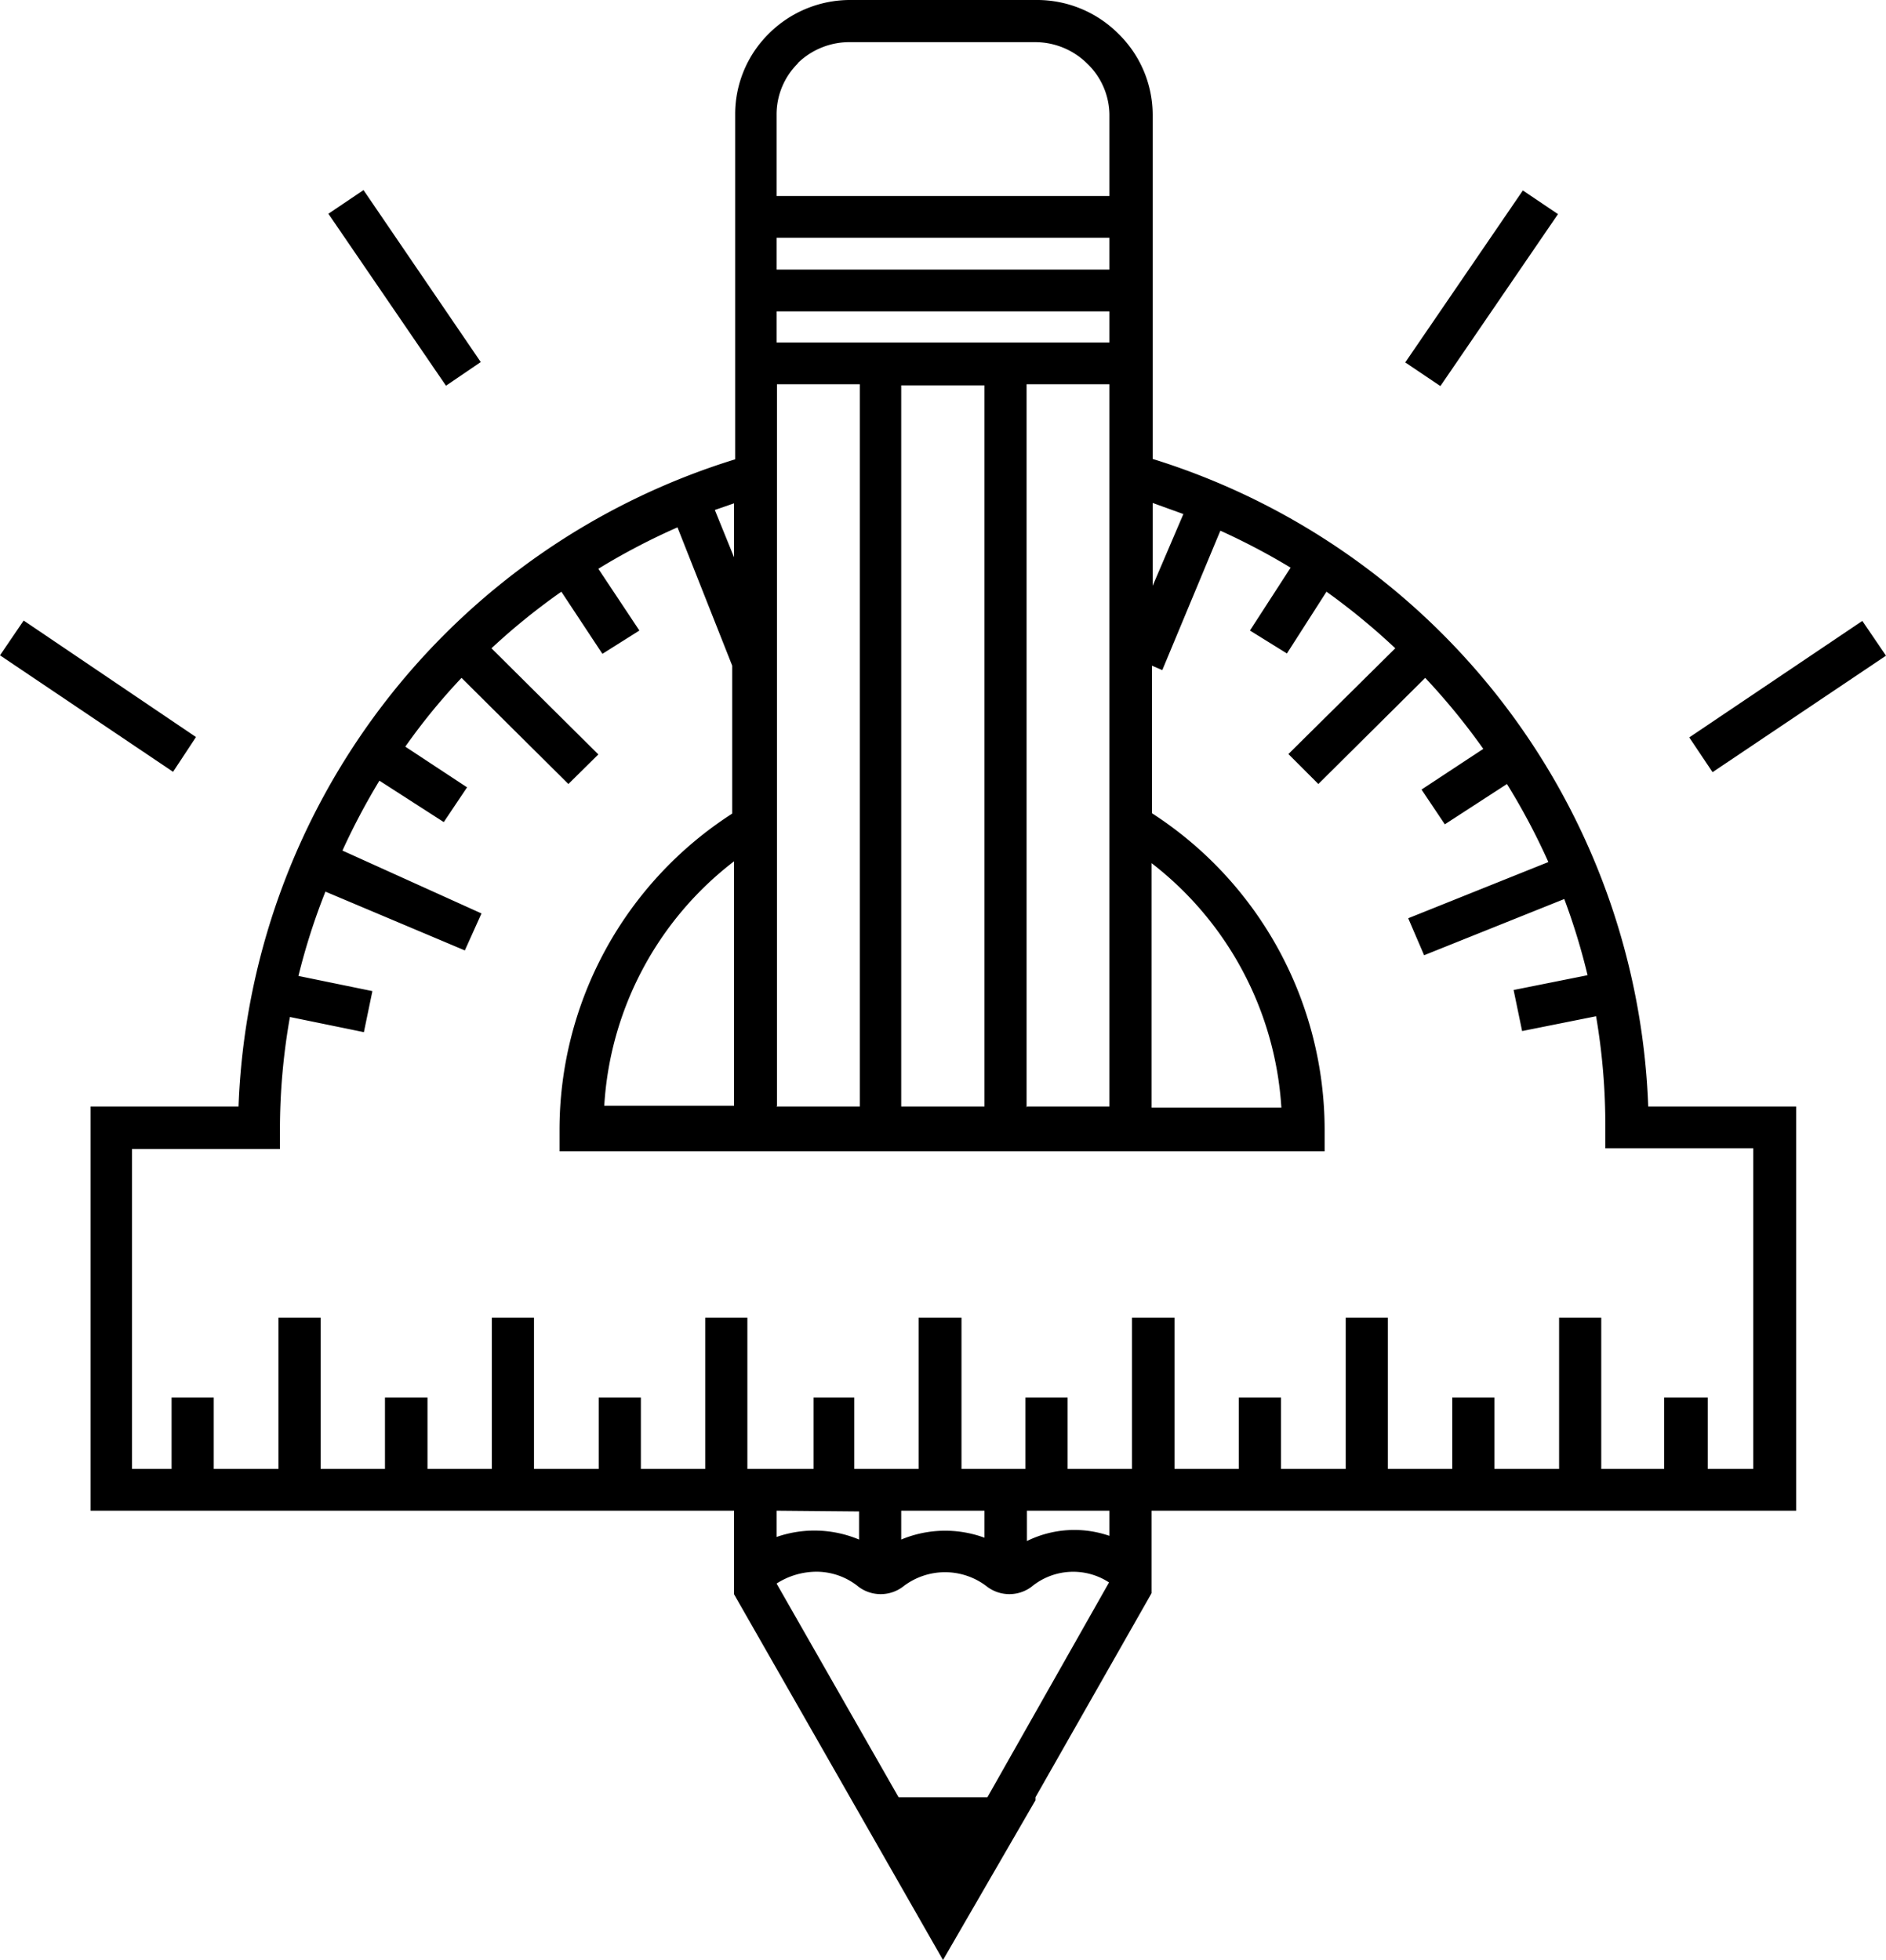 <svg xmlns="http://www.w3.org/2000/svg" viewBox="0 0 51 53"><title>icon8</title><g id="Layer_2" data-name="Layer 2"><g id="Layer_1-2" data-name="Layer 1"><path d="M31.14,42.92V40.85H48.57V29.92h-4a19.06,19.06,0,0,0-13.4-17.51V3.1A3.07,3.07,0,0,0,30.24.91,3.11,3.11,0,0,0,28,0H23a3.11,3.11,0,0,0-2.21.91,3.06,3.06,0,0,0-.91,2.19v9.32A19.06,19.06,0,0,0,6.45,29.92h-4V40.85H19.85v2.26L25.5,53,28,48.68,28,48.6h0l3.14-5.52v-.16ZM30,41.53a2.9,2.9,0,0,0-2.23.14v-.82H30v.68Zm-5.63-.68h2.25v.73a3.08,3.08,0,0,0-2.25.05ZM32,13.9l-.83,1.94V13.6l.83.3Zm-12.13,16H16.34a9,9,0,0,1,3.51-6.61v6.61Zm1.14,0V10.39h2.24V29.92H21ZM30,7.29H21V6.43h9v.86Zm0,1.13v.84H21V8.42Zm-5.63,2h2.25V29.92H24.37Zm3.39,19.53V10.39H30V29.92H27.77Zm3.38-6.61a9.06,9.06,0,0,1,3.51,6.61H31.14ZM21.57,1.71A2,2,0,0,1,23,1.14H28a2,2,0,0,1,1.4.58A1.94,1.94,0,0,1,30,3.1V5.3H21V3.1a1.94,1.94,0,0,1,.58-1.39ZM19.85,15.07l-.52-1.28.52-.18v1.47Zm-16.28,16h4v-.57a17.46,17.46,0,0,1,.27-3l2,.41.23-1.11-2-.41a17.48,17.48,0,0,1,.73-2.28l3.77,1.59.45-1L9.26,23a18.37,18.37,0,0,1,1-1.89L12,22.23l.63-.94-1.67-1.1a16.68,16.68,0,0,1,1.52-1.86l2.89,2.87.81-.8-2.89-2.87A17.57,17.57,0,0,1,15.18,16l1.11,1.68,1-.63-1.11-1.67a17.82,17.82,0,0,1,2.14-1.12L19.8,18l0,0v4a10.17,10.17,0,0,0-4.67,8.56v.57H35.82v-.57a10.2,10.2,0,0,0-4.67-8.57V18l.28.12L33,14.35a18.18,18.18,0,0,1,1.9,1L33.8,17.05l1,.62L35.87,16a18,18,0,0,1,1.86,1.53l-2.89,2.86.81.81,2.89-2.87a18,18,0,0,1,1.57,1.92l-1.67,1.1.63.94,1.68-1.09a17.91,17.91,0,0,1,1.12,2.11l-3.79,1.52.43,1,3.79-1.52a17.56,17.56,0,0,1,.63,2.06l-2,.4.23,1.11,2-.4a17.43,17.43,0,0,1,.25,3v.57h4v8.67H46.18V37.79H45v1.93H43.3V35.63H42.16v4.09H40.41V37.79H39.27v1.93H37.53V35.63H36.39v4.09H34.64V37.79H33.5v1.93H31.76V35.63H30.61v4.09H28.87V37.79H27.73v1.93H26V35.63H24.84v4.09H23.1V37.79H22v1.93H20.21V35.63H19.07v4.09H17.33V37.79H16.19v1.93H14.44V35.63H13.3v4.09H11.56V37.79H10.41v1.93H8.67V35.63H7.53v4.09H5.78V37.79H4.64v1.93H3.57V31.05Zm19.66,9.8v.76A3.12,3.12,0,0,0,21,41.56v-.71ZM24.3,48.6,21,42.82a2,2,0,0,1,1.08-.32,1.8,1.8,0,0,1,1.14.41,1,1,0,0,0,1.19,0,1.85,1.85,0,0,1,2.29,0,1,1,0,0,0,1.19,0,1.77,1.77,0,0,1,2.1-.12L26.7,48.6H24.3Zm-19-28.67L.64,16.78,0,17.72l4.68,3.15ZM8.88,5.78l3.18,4.65L13,9.79,9.83,5.14Zm37.43,15.1L51,17.73l-.64-.94-4.68,3.15ZM38,9.8l.95.64,3.18-4.65-.95-.64Z"/></g></g></svg>